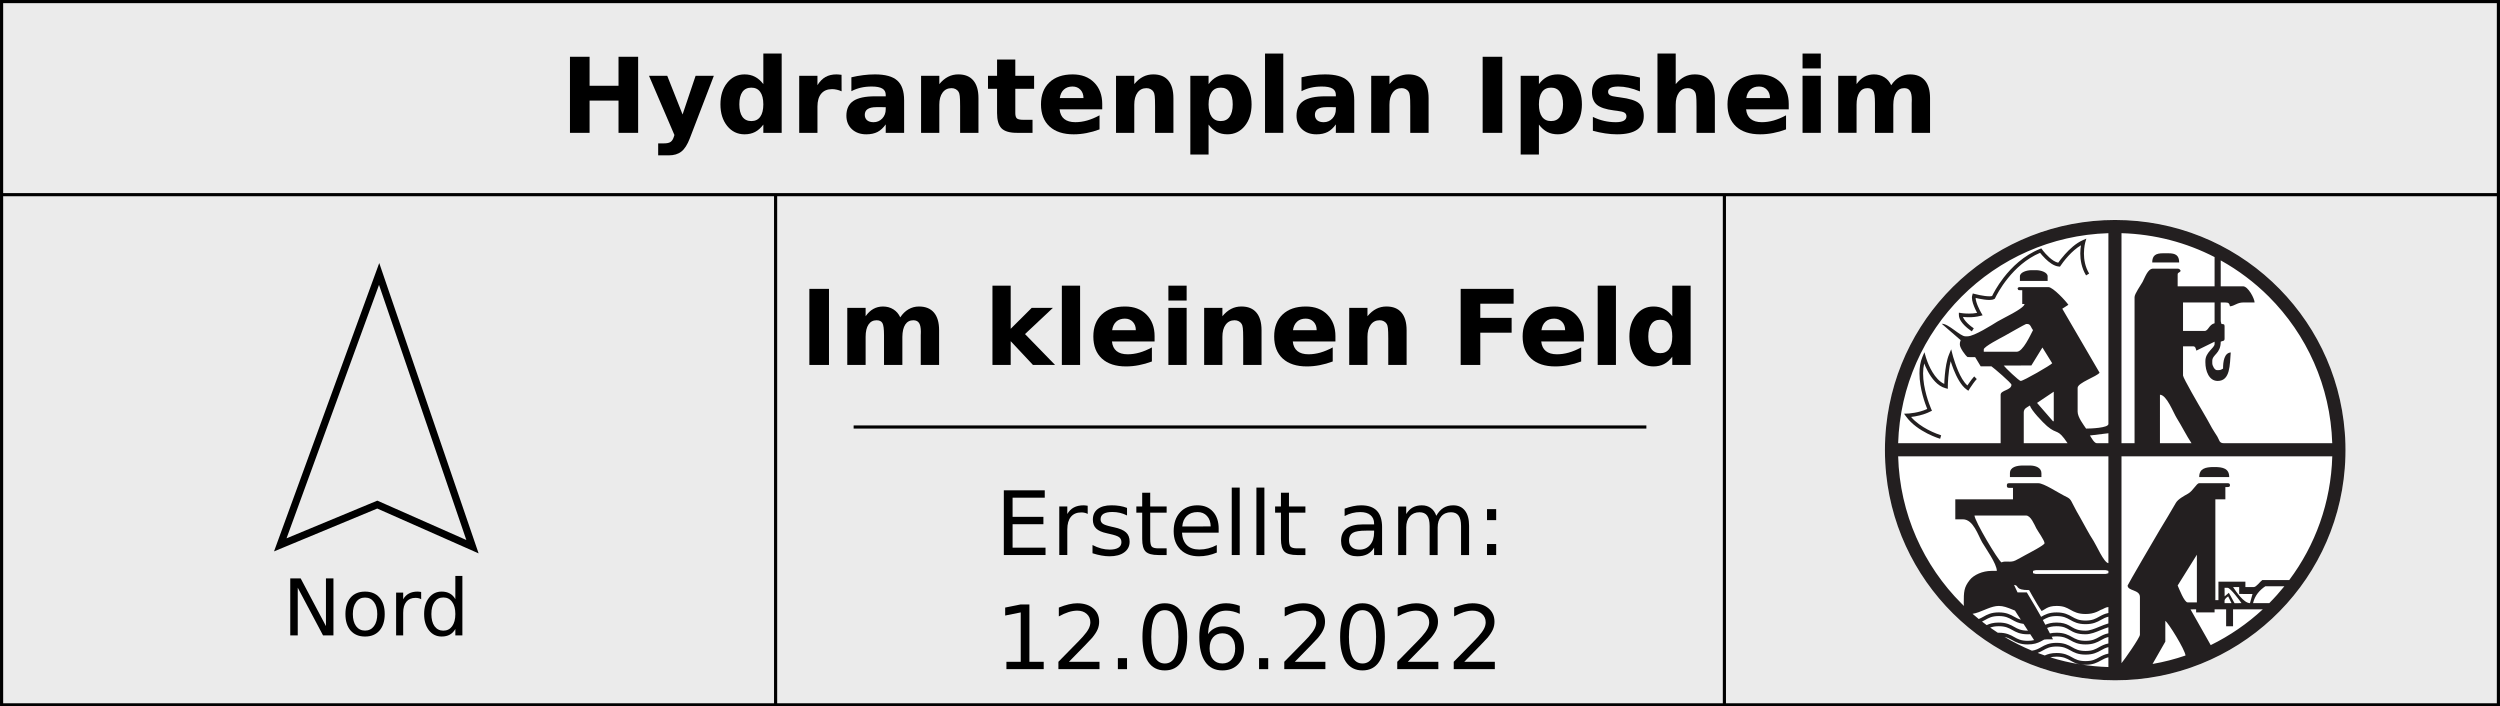 <?xml version="1.0" encoding="UTF-8" standalone="no"?>
<!-- Generator: Gravit.io -->

<svg
   style="isolation:isolate"
   viewBox="-1.5 -1.5 300.378 84.878"
   width="79.475mm"
   height="22.457mm"
   version="1.1"
   id="svg36"
   xmlns="http://www.w3.org/2000/svg"
   xmlns:svg="http://www.w3.org/2000/svg">
  <rect x="-1.5" y="-1.5" width="300.378" height="84.878" fill="#808080" stroke="none"/>
  <defs
     id="defs40" />
  <path
     id="path1051"
     style="fill:#ebebeb;fill-opacity:1;stroke:#000000;stroke-width:0.378;stroke-linecap:butt;stroke-linejoin:miter;stroke-dasharray:none;stroke-opacity:1"
     d="M -1.395,21.89 H 298.689 M -1.311,-1.311 H 298.689 V 83.189 H -1.311 Z" />
  <g
     aria-label="Hydrantenplan Ipsheim"
     id="text359-3"
     style="font-size:12.539px;line-height:1.25;text-align:center;text-anchor:middle;stroke-width:0.785">
    <path
       d="m 66.981,5.321 h 2.357 v 3.484 h 3.477 V 5.321 h 2.357 v 9.141 h -2.357 v -3.875 h -3.477 v 3.875 h -2.357 z"
       style="font-weight:bold;-inkscape-font-specification:'sans-serif Bold'"
       id="path335" />
    <path
       d="m 76.476,7.604 h 2.192 L 80.511,12.257 82.078,7.604 h 2.192 l -2.884,7.506 q -0.435,1.145 -1.016,1.598 -0.575,0.459 -1.524,0.459 h -1.267 v -1.439 h 0.686 q 0.557,0 0.808,-0.178 0.257,-0.178 0.398,-0.637 l 0.061,-0.19 z"
       style="font-weight:bold;-inkscape-font-specification:'sans-serif Bold'"
       id="path337" />
    <path
       d="M 90.215,8.608 V 4.935 h 2.204 v 9.526 h -2.204 v -0.992 q -0.453,0.606 -0.998,0.888 -0.545,0.282 -1.261,0.282 -1.267,0 -2.082,-1.004 -0.814,-1.01 -0.814,-2.596 0,-1.586 0.814,-2.59 0.814,-1.01 2.082,-1.01 0.71,0 1.255,0.288 0.551,0.282 1.004,0.882 z m -1.445,4.439 q 0.704,0 1.071,-0.514 0.373,-0.514 0.373,-1.494 0,-0.98 -0.373,-1.494 -0.367,-0.514 -1.071,-0.514 -0.698,0 -1.071,0.514 -0.367,0.514 -0.367,1.494 0,0.98 0.367,1.494 0.373,0.514 1.071,0.514 z"
       style="font-weight:bold;-inkscape-font-specification:'sans-serif Bold'"
       id="path339" />
    <path
       d="M 99.619,9.472 Q 99.331,9.337 99.043,9.276 q -0.282,-0.067 -0.569,-0.067 -0.845,0 -1.304,0.545 -0.453,0.539 -0.453,1.549 v 3.159 H 94.525 V 7.604 h 2.192 v 1.127 q 0.422,-0.673 0.967,-0.98 0.551,-0.312 1.316,-0.312 0.11,0 0.239,0.012 0.129,0.006 0.373,0.037 z"
       style="font-weight:bold;-inkscape-font-specification:'sans-serif Bold'"
       id="path341" />
    <path
       d="m 103.782,11.376 q -0.686,0 -1.035,0.233 -0.343,0.233 -0.343,0.686 0,0.416 0.276,0.655 0.282,0.233 0.778,0.233 0.618,0 1.041,-0.441 0.422,-0.447 0.422,-1.114 v -0.251 z m 3.349,-0.827 v 3.912 h -2.21 v -1.016 q -0.441,0.624 -0.992,0.912 -0.551,0.282 -1.341,0.282 -1.065,0 -1.733,-0.618 -0.661,-0.624 -0.661,-1.616 0,-1.206 0.827,-1.769 0.833,-0.563 2.608,-0.563 h 1.292 V 9.9 q 0,-0.52 -0.41,-0.759 -0.41,-0.245 -1.28,-0.245 -0.704,0 -1.31,0.141 -0.606,0.141 -1.127,0.422 V 7.788 q 0.704,-0.171 1.414,-0.257 0.71,-0.092 1.42,-0.092 1.855,0 2.675,0.735 0.827,0.729 0.827,2.375 z"
       style="font-weight:bold;-inkscape-font-specification:'sans-serif Bold'"
       id="path343" />
    <path
       d="m 116.063,10.286 v 4.175 h -2.204 v -0.68 -2.516 q 0,-0.888 -0.043,-1.224 -0.037,-0.337 -0.135,-0.496 -0.129,-0.214 -0.349,-0.331 -0.22,-0.122 -0.502,-0.122 -0.686,0 -1.078,0.533 -0.392,0.527 -0.392,1.463 v 3.373 h -2.192 V 7.604 h 2.192 v 1.004 q 0.496,-0.6 1.053,-0.882 0.557,-0.288 1.231,-0.288 1.188,0 1.8,0.729 0.618,0.729 0.618,2.118 z"
       style="font-weight:bold;-inkscape-font-specification:'sans-serif Bold'"
       id="path345" />
    <path
       d="m 120.49,5.657 v 1.947 h 2.259 v 1.567 h -2.259 v 2.908 q 0,0.478 0.19,0.649 0.19,0.165 0.753,0.165 h 1.127 v 1.567 h -1.88 q -1.298,0 -1.843,-0.539 -0.539,-0.545 -0.539,-1.843 V 9.172 h -1.09 V 7.604 h 1.09 v -1.947 z"
       style="font-weight:bold;-inkscape-font-specification:'sans-serif Bold'"
       id="path347" />
    <path
       d="m 130.934,11.014 v 0.624 h -5.124 q 0.08,0.771 0.557,1.157 0.478,0.386 1.335,0.386 0.692,0 1.414,-0.202 0.729,-0.208 1.494,-0.624 v 1.69 q -0.778,0.294 -1.555,0.441 -0.778,0.153 -1.555,0.153 -1.861,0 -2.896,-0.943 -1.029,-0.949 -1.029,-2.657 0,-1.678 1.01,-2.639 1.016,-0.961 2.792,-0.961 1.616,0 2.584,0.973 0.973,0.973 0.973,2.602 z m -2.253,-0.729 q 0,-0.624 -0.367,-1.004 -0.361,-0.386 -0.949,-0.386 -0.637,0 -1.035,0.361 -0.398,0.355 -0.496,1.029 z"
       style="font-weight:bold;-inkscape-font-specification:'sans-serif Bold'"
       id="path349" />
    <path
       d="m 139.487,10.286 v 4.175 h -2.204 v -0.68 -2.516 q 0,-0.888 -0.043,-1.224 -0.037,-0.337 -0.135,-0.496 -0.129,-0.214 -0.349,-0.331 -0.22,-0.122 -0.502,-0.122 -0.686,0 -1.078,0.533 -0.392,0.527 -0.392,1.463 v 3.373 h -2.192 V 7.604 h 2.192 v 1.004 q 0.496,-0.6 1.053,-0.882 0.557,-0.288 1.231,-0.288 1.188,0 1.8,0.729 0.618,0.729 0.618,2.118 z"
       style="font-weight:bold;-inkscape-font-specification:'sans-serif Bold'"
       id="path351" />
    <path
       d="m 143.712,13.47 v 3.6 h -2.192 V 7.604 h 2.192 v 1.004 q 0.453,-0.6 1.004,-0.882 0.551,-0.288 1.267,-0.288 1.267,0 2.082,1.01 0.814,1.004 0.814,2.59 0,1.586 -0.814,2.596 -0.814,1.004 -2.082,1.004 -0.716,0 -1.267,-0.282 -0.551,-0.288 -1.004,-0.888 z m 1.457,-4.439 q -0.704,0 -1.084,0.52 -0.373,0.514 -0.373,1.488 0,0.973 0.373,1.494 0.38,0.514 1.084,0.514 0.704,0 1.071,-0.514 0.373,-0.514 0.373,-1.494 0,-0.98 -0.373,-1.494 -0.367,-0.514 -1.071,-0.514 z"
       style="font-weight:bold;-inkscape-font-specification:'sans-serif Bold'"
       id="path353" />
    <path
       d="m 150.495,4.935 h 2.192 v 9.526 h -2.192 z"
       style="font-weight:bold;-inkscape-font-specification:'sans-serif Bold'"
       id="path355" />
    <path
       d="m 157.866,11.376 q -0.686,0 -1.035,0.233 -0.343,0.233 -0.343,0.686 0,0.416 0.276,0.655 0.282,0.233 0.778,0.233 0.618,0 1.041,-0.441 0.422,-0.447 0.422,-1.114 v -0.251 z m 3.349,-0.827 v 3.912 h -2.21 v -1.016 q -0.441,0.624 -0.992,0.912 -0.551,0.282 -1.341,0.282 -1.065,0 -1.733,-0.618 -0.661,-0.624 -0.661,-1.616 0,-1.206 0.827,-1.769 0.833,-0.563 2.608,-0.563 h 1.292 V 9.9 q 0,-0.52 -0.41,-0.759 -0.41,-0.245 -1.28,-0.245 -0.704,0 -1.31,0.141 -0.606,0.141 -1.127,0.422 V 7.788 q 0.704,-0.171 1.414,-0.257 0.71,-0.092 1.42,-0.092 1.855,0 2.675,0.735 0.827,0.729 0.827,2.375 z"
       style="font-weight:bold;-inkscape-font-specification:'sans-serif Bold'"
       id="path357" />
    <path
       d="m 170.148,10.286 v 4.175 h -2.204 v -0.68 -2.516 q 0,-0.888 -0.043,-1.224 -0.037,-0.337 -0.135,-0.496 -0.129,-0.214 -0.349,-0.331 -0.22,-0.122 -0.502,-0.122 -0.686,0 -1.078,0.533 -0.392,0.527 -0.392,1.463 v 3.373 h -2.192 V 7.604 h 2.192 v 1.004 q 0.496,-0.6 1.053,-0.882 0.557,-0.288 1.231,-0.288 1.188,0 1.8,0.729 0.618,0.729 0.618,2.118 z"
       style="font-weight:bold;-inkscape-font-specification:'sans-serif Bold'"
       id="path359" />
    <path
       d="m 176.643,5.321 h 2.357 v 9.141 h -2.357 z"
       style="font-weight:bold;-inkscape-font-specification:'sans-serif Bold'"
       id="path361" />
    <path
       d="m 183.403,13.47 v 3.6 h -2.192 V 7.604 h 2.192 v 1.004 q 0.453,-0.6 1.004,-0.882 0.551,-0.288 1.267,-0.288 1.267,0 2.082,1.01 0.814,1.004 0.814,2.59 0,1.586 -0.814,2.596 -0.814,1.004 -2.082,1.004 -0.716,0 -1.267,-0.282 -0.551,-0.288 -1.004,-0.888 z m 1.457,-4.439 q -0.704,0 -1.084,0.52 -0.373,0.514 -0.373,1.488 0,0.973 0.373,1.494 0.38,0.514 1.084,0.514 0.704,0 1.071,-0.514 0.373,-0.514 0.373,-1.494 0,-0.98 -0.373,-1.494 -0.367,-0.514 -1.071,-0.514 z"
       style="font-weight:bold;-inkscape-font-specification:'sans-serif Bold'"
       id="path363" />
    <path
       d="m 195.543,7.819 v 1.665 q -0.704,-0.294 -1.359,-0.441 -0.655,-0.147 -1.237,-0.147 -0.624,0 -0.931,0.159 -0.3,0.153 -0.3,0.478 0,0.263 0.227,0.404 0.233,0.141 0.827,0.208 l 0.386,0.055 q 1.684,0.214 2.265,0.704 0.582,0.49 0.582,1.537 0,1.096 -0.808,1.647 -0.808,0.551 -2.412,0.551 -0.68,0 -1.408,-0.11 -0.722,-0.104 -1.488,-0.318 v -1.665 q 0.655,0.318 1.341,0.478 0.692,0.159 1.402,0.159 0.643,0 0.967,-0.178 0.324,-0.178 0.324,-0.527 0,-0.294 -0.227,-0.435 -0.22,-0.147 -0.888,-0.227 l -0.386,-0.049 q -1.463,-0.184 -2.051,-0.68 -0.588,-0.496 -0.588,-1.506 0,-1.09 0.747,-1.616 0.747,-0.527 2.29,-0.527 0.606,0 1.273,0.092 0.667,0.092 1.451,0.288 z"
       style="font-weight:bold;-inkscape-font-specification:'sans-serif Bold'"
       id="path365" />
    <path
       d="m 204.543,10.286 v 4.175 h -2.204 V 13.782 11.278 q 0,-0.9 -0.043,-1.237 -0.037,-0.337 -0.135,-0.496 -0.129,-0.214 -0.349,-0.331 -0.22,-0.122 -0.502,-0.122 -0.686,0 -1.078,0.533 -0.392,0.527 -0.392,1.463 v 3.373 h -2.192 V 4.935 h 2.192 v 3.673 q 0.496,-0.6 1.053,-0.882 0.557,-0.288 1.231,-0.288 1.188,0 1.8,0.729 0.618,0.729 0.618,2.118 z"
       style="font-weight:bold;-inkscape-font-specification:'sans-serif Bold'"
       id="path367" />
    <path
       d="m 213.42,11.014 v 0.624 h -5.124 q 0.08,0.771 0.557,1.157 0.478,0.386 1.335,0.386 0.692,0 1.414,-0.202 0.729,-0.208 1.494,-0.624 v 1.69 q -0.778,0.294 -1.555,0.441 -0.778,0.153 -1.555,0.153 -1.861,0 -2.896,-0.943 -1.029,-0.949 -1.029,-2.657 0,-1.678 1.01,-2.639 1.016,-0.961 2.792,-0.961 1.616,0 2.584,0.973 0.973,0.973 0.973,2.602 z m -2.253,-0.729 q 0,-0.624 -0.367,-1.004 -0.361,-0.386 -0.949,-0.386 -0.637,0 -1.035,0.361 -0.398,0.355 -0.496,1.029 z"
       style="font-weight:bold;-inkscape-font-specification:'sans-serif Bold'"
       id="path369" />
    <path
       d="m 215.079,7.604 h 2.192 v 6.857 h -2.192 z m 0,-2.669 h 2.192 v 1.788 h -2.192 z"
       style="font-weight:bold;-inkscape-font-specification:'sans-serif Bold'"
       id="path371" />
    <path
       d="m 225.732,8.743 q 0.416,-0.637 0.986,-0.967 0.576,-0.337 1.261,-0.337 1.182,0 1.8,0.729 0.618,0.729 0.618,2.118 v 4.175 h -2.204 v -3.575 q 0.006,-0.08 0.006,-0.165 0.006,-0.086 0.006,-0.245 0,-0.729 -0.214,-1.053 -0.214,-0.331 -0.692,-0.331 -0.624,0 -0.967,0.514 -0.337,0.514 -0.349,1.488 v 3.367 h -2.204 v -3.575 q 0,-1.139 -0.196,-1.463 -0.196,-0.331 -0.698,-0.331 -0.631,0 -0.973,0.52 -0.343,0.514 -0.343,1.475 v 3.373 h -2.204 V 7.604 h 2.204 v 1.004 q 0.404,-0.582 0.924,-0.875 0.527,-0.294 1.157,-0.294 0.71,0 1.255,0.343 0.545,0.343 0.827,0.961 z"
       style="font-weight:bold;-inkscape-font-specification:'sans-serif Bold'"
       id="path373" />
  </g>
  <g
     aria-label="Im kleinen Feld"
     id="NameMap"
     style="font-size:12.539px;line-height:1.25;text-align:center;text-anchor:middle;stroke-width:0.785">
    <path
       d="m 95.746,33.208 h 2.357 v 9.141 h -2.357 z"
       style="font-weight:bold;-inkscape-font-specification:'sans-serif Bold'"
       id="path308" />
    <path
       d="m 106.668,36.631 q 0.416,-0.637 0.986,-0.967 0.575,-0.337 1.261,-0.337 1.182,0 1.8,0.729 0.618,0.729 0.618,2.118 v 4.175 h -2.204 V 38.774 q 0.006,-0.08 0.006,-0.165 0.006,-0.086 0.006,-0.245 0,-0.729 -0.214,-1.053 -0.214,-0.331 -0.692,-0.331 -0.624,0 -0.967,0.514 -0.337,0.514 -0.349,1.488 v 3.367 h -2.204 V 38.774 q 0,-1.139 -0.196,-1.463 -0.196,-0.331 -0.698,-0.331 -0.631,0 -0.973,0.52 -0.343,0.514 -0.343,1.475 v 3.373 h -2.204 V 35.492 h 2.204 v 1.004 q 0.404,-0.582 0.924,-0.875 0.527,-0.294 1.157,-0.294 0.71,0 1.255,0.343 0.545,0.343 0.827,0.961 z"
       style="font-weight:bold;-inkscape-font-specification:'sans-serif Bold'"
       id="path310" />
    <path
       d="m 117.744,32.823 h 2.192 v 5.186 l 2.522,-2.516 h 2.547 l -3.349,3.147 3.612,3.71 h -2.657 l -2.675,-2.859 v 2.859 h -2.192 z"
       style="font-weight:bold;-inkscape-font-specification:'sans-serif Bold'"
       id="path312" />
    <path
       d="m 126.082,32.823 h 2.192 v 9.526 h -2.192 z"
       style="font-weight:bold;-inkscape-font-specification:'sans-serif Bold'"
       id="path314" />
    <path
       d="m 137.225,38.902 v 0.624 h -5.124 q 0.08,0.771 0.557,1.157 0.478,0.386 1.335,0.386 0.692,0 1.414,-0.202 0.729,-0.208 1.494,-0.624 v 1.69 q -0.778,0.294 -1.555,0.441 -0.778,0.153 -1.555,0.153 -1.861,0 -2.896,-0.943 -1.029,-0.949 -1.029,-2.657 0,-1.678 1.01,-2.639 1.016,-0.961 2.792,-0.961 1.616,0 2.584,0.973 0.973,0.973 0.973,2.602 z m -2.253,-0.729 q 0,-0.624 -0.367,-1.004 -0.361,-0.386 -0.949,-0.386 -0.637,0 -1.035,0.361 -0.398,0.355 -0.496,1.029 z"
       style="font-weight:bold;-inkscape-font-specification:'sans-serif Bold'"
       id="path316" />
    <path
       d="m 138.884,35.492 h 2.192 v 6.857 h -2.192 z m 0,-2.669 h 2.192 v 1.788 h -2.192 z"
       style="font-weight:bold;-inkscape-font-specification:'sans-serif Bold'"
       id="path318" />
    <path
       d="m 150.076,38.174 v 4.175 h -2.204 v -0.68 -2.516 q 0,-0.888 -0.043,-1.224 -0.037,-0.337 -0.135,-0.496 -0.129,-0.214 -0.349,-0.331 -0.22,-0.122 -0.502,-0.122 -0.686,0 -1.078,0.533 -0.392,0.527 -0.392,1.463 v 3.373 h -2.192 V 35.492 h 2.192 v 1.004 q 0.496,-0.6 1.053,-0.882 0.557,-0.288 1.231,-0.288 1.188,0 1.8,0.729 0.618,0.729 0.618,2.118 z"
       style="font-weight:bold;-inkscape-font-specification:'sans-serif Bold'"
       id="path320" />
    <path
       d="m 158.953,38.902 v 0.624 h -5.124 q 0.08,0.771 0.557,1.157 0.478,0.386 1.335,0.386 0.692,0 1.414,-0.202 0.729,-0.208 1.494,-0.624 v 1.69 q -0.778,0.294 -1.555,0.441 -0.778,0.153 -1.555,0.153 -1.861,0 -2.896,-0.943 -1.029,-0.949 -1.029,-2.657 0,-1.678 1.01,-2.639 1.016,-0.961 2.792,-0.961 1.616,0 2.584,0.973 0.973,0.973 0.973,2.602 z m -2.253,-0.729 q 0,-0.624 -0.367,-1.004 -0.361,-0.386 -0.949,-0.386 -0.637,0 -1.035,0.361 -0.398,0.355 -0.496,1.029 z"
       style="font-weight:bold;-inkscape-font-specification:'sans-serif Bold'"
       id="path322" />
    <path
       d="m 167.506,38.174 v 4.175 h -2.204 v -0.68 -2.516 q 0,-0.888 -0.043,-1.224 -0.037,-0.337 -0.135,-0.496 -0.129,-0.214 -0.349,-0.331 -0.22,-0.122 -0.502,-0.122 -0.686,0 -1.078,0.533 -0.392,0.527 -0.392,1.463 v 3.373 h -2.192 V 35.492 h 2.192 v 1.004 q 0.496,-0.6 1.053,-0.882 0.557,-0.288 1.231,-0.288 1.188,0 1.8,0.729 0.618,0.729 0.618,2.118 z"
       style="font-weight:bold;-inkscape-font-specification:'sans-serif Bold'"
       id="path324" />
    <path
       d="m 174.002,33.208 h 6.361 v 1.782 h -4.004 v 1.702 h 3.765 v 1.782 h -3.765 v 3.875 h -2.357 z"
       style="font-weight:bold;-inkscape-font-specification:'sans-serif Bold'"
       id="path326" />
    <path
       d="m 188.805,38.902 v 0.624 h -5.124 q 0.08,0.771 0.557,1.157 0.478,0.386 1.335,0.386 0.692,0 1.414,-0.202 0.729,-0.208 1.494,-0.624 v 1.69 q -0.778,0.294 -1.555,0.441 -0.778,0.153 -1.555,0.153 -1.861,0 -2.896,-0.943 -1.029,-0.949 -1.029,-2.657 0,-1.678 1.01,-2.639 1.016,-0.961 2.792,-0.961 1.616,0 2.584,0.973 0.973,0.973 0.973,2.602 z m -2.253,-0.729 q 0,-0.624 -0.367,-1.004 -0.361,-0.386 -0.949,-0.386 -0.637,0 -1.035,0.361 -0.398,0.355 -0.496,1.029 z"
       style="font-weight:bold;-inkscape-font-specification:'sans-serif Bold'"
       id="path328" />
    <path
       d="m 190.465,32.823 h 2.192 v 9.526 h -2.192 z"
       style="font-weight:bold;-inkscape-font-specification:'sans-serif Bold'"
       id="path330" />
    <path
       d="m 199.428,36.496 v -3.673 h 2.204 v 9.526 h -2.204 v -0.992 q -0.453,0.606 -0.998,0.888 -0.545,0.282 -1.261,0.282 -1.267,0 -2.082,-1.004 -0.814,-1.01 -0.814,-2.596 0,-1.586 0.814,-2.59 0.814,-1.01 2.082,-1.01 0.71,0 1.255,0.288 0.551,0.282 1.004,0.882 z m -1.445,4.439 q 0.704,0 1.071,-0.514 0.373,-0.514 0.373,-1.494 0,-0.98 -0.373,-1.494 -0.367,-0.514 -1.071,-0.514 -0.698,0 -1.071,0.514 -0.367,0.514 -0.367,1.494 0,0.98 0.367,1.494 0.373,0.514 1.071,0.514 z"
       style="font-weight:bold;-inkscape-font-specification:'sans-serif Bold'"
       id="path332" />
  </g>
  <path
     id="path1299"
     style="fill:none;stroke:#000000;stroke-width:0.378;stroke-linecap:butt;stroke-linejoin:miter;stroke-dasharray:none;stroke-opacity:1"
     d="m 205.689,21.939 v 61.234 M 91.689,21.939 v 61.234" />
  <path
     d="M 32.174,63.967 44.051,31.416 55.267,64.187 43.831,59.128 Z"
     fill-rule="evenodd"
     fill="none"
     vector-effect="non-scaling-stroke"
     stroke-width="0.874"
     stroke="#000000"
     stroke-linejoin="miter"
     stroke-linecap="butt"
     stroke-miterlimit="4"
     id="path22-7"
     style="isolation:isolate" />
  <g
     aria-label="Nord"
     id="text355-5"
     style="font-size:9.404px;line-height:1.25;text-align:center;text-anchor:middle;stroke-width:0.588">
    <path
       d="m 33.373,67.993 h 1.249 l 3.04,5.735 v -5.735 h 0.9 v 6.855 h -1.249 l -3.04,-5.735 v 5.735 h -0.9 z"
       id="path299" />
    <path
       d="m 42.363,70.298 q -0.68,0 -1.074,0.533 -0.395,0.528 -0.395,1.451 0,0.923 0.39,1.456 0.395,0.528 1.079,0.528 0.675,0 1.07,-0.533 0.395,-0.533 0.395,-1.451 0,-0.914 -0.395,-1.446 -0.395,-0.537 -1.07,-0.537 z m 0,-0.716 q 1.102,0 1.731,0.716 0.629,0.716 0.629,1.984 0,1.263 -0.629,1.984 -0.629,0.716 -1.731,0.716 -1.107,0 -1.736,-0.716 -0.624,-0.721 -0.624,-1.984 0,-1.267 0.624,-1.984 0.629,-0.716 1.736,-0.716 z"
       id="path301" />
    <path
       d="m 49.104,70.495 q -0.142,-0.083 -0.312,-0.119 -0.165,-0.041 -0.367,-0.041 -0.716,0 -1.102,0.468 -0.381,0.464 -0.381,1.336 v 2.709 h -0.849 v -5.143 h 0.849 v 0.799 q 0.266,-0.468 0.693,-0.693 0.427,-0.23 1.038,-0.23 0.087,0 0.193,0.014 0.106,0.009 0.234,0.032 z"
       id="path303" />
    <path
       d="m 53.209,70.486 v -2.783 h 0.845 v 7.145 h -0.845 v -0.771 q -0.266,0.459 -0.675,0.684 -0.404,0.22 -0.973,0.22 -0.932,0 -1.52,-0.744 Q 49.458,73.494 49.458,72.281 q 0,-1.212 0.583,-1.956 0.588,-0.744 1.52,-0.744 0.569,0 0.973,0.225 0.409,0.22 0.675,0.68 z m -2.879,1.795 q 0,0.932 0.381,1.465 0.386,0.528 1.056,0.528 0.67,0 1.056,-0.528 0.386,-0.533 0.386,-1.465 0,-0.932 -0.386,-1.46 -0.386,-0.533 -1.056,-0.533 -0.67,0 -1.056,0.533 -0.381,0.528 -0.381,1.46 z"
       id="path305" />
  </g>
  <g
     aria-label="12.06.2022"
     id="Date"
     style="font-size:10.667px;line-height:1.25;-inkscape-font-specification:'sans-serif, Normal';text-align:center;text-anchor:middle;stroke-width:0.588">
    <path
       d="m 119.423,78.016 h 1.719 v -5.932 l -1.87,0.375 v -0.958 l 1.859,-0.375 h 1.052 v 6.891 h 1.719 v 0.885 h -4.479 z"
       id="path278" />
    <path
       d="m 126.934,78.016 h 3.672 v 0.885 h -4.938 v -0.885 q 0.599,-0.62 1.63,-1.661 1.036,-1.047 1.302,-1.349 0.505,-0.568 0.703,-0.958 0.203,-0.396 0.203,-0.776 0,-0.62 -0.438,-1.01 -0.432,-0.391 -1.13,-0.391 -0.495,0 -1.047,0.172 -0.547,0.172 -1.172,0.521 v -1.063 q 0.635,-0.255 1.188,-0.385 0.552,-0.13 1.01,-0.13 1.208,0 1.927,0.604 0.719,0.604 0.719,1.615 0,0.479 -0.182,0.911 -0.177,0.427 -0.651,1.01 -0.13,0.151 -0.828,0.875 -0.698,0.719 -1.969,2.016 z"
       id="path280" />
    <path
       d="m 132.814,77.578 h 1.099 v 1.323 h -1.099 z"
       id="path282" />
    <path
       d="m 138.455,71.818 q -0.812,0 -1.224,0.802 -0.406,0.797 -0.406,2.401 0,1.599 0.406,2.401 0.411,0.797 1.224,0.797 0.818,0 1.224,-0.797 0.411,-0.802 0.411,-2.401 0,-1.604 -0.411,-2.401 -0.406,-0.802 -1.224,-0.802 z m 0,-0.833 q 1.307,0 1.995,1.036 0.693,1.031 0.693,3 0,1.964 -0.693,3 -0.688,1.031 -1.995,1.031 -1.307,0 -2,-1.031 -0.688,-1.036 -0.688,-3 0,-1.969 0.688,-3 0.693,-1.036 2,-1.036 z"
       id="path284" />
    <path
       d="m 145.371,74.594 q -0.708,0 -1.125,0.484 -0.411,0.484 -0.411,1.328 0,0.839 0.411,1.328 0.417,0.484 1.125,0.484 0.708,0 1.12,-0.484 0.417,-0.49 0.417,-1.328 0,-0.844 -0.417,-1.328 -0.411,-0.484 -1.12,-0.484 z m 2.089,-3.297 v 0.958 q -0.396,-0.188 -0.802,-0.286 -0.401,-0.099 -0.797,-0.099 -1.042,0 -1.594,0.703 -0.547,0.703 -0.625,2.125 0.307,-0.453 0.771,-0.693 0.464,-0.245 1.021,-0.245 1.172,0 1.849,0.714 0.682,0.708 0.682,1.932 0,1.198 -0.708,1.922 -0.708,0.724 -1.885,0.724 -1.349,0 -2.063,-1.031 -0.714,-1.036 -0.714,-3 0,-1.844 0.875,-2.938 0.875,-1.099 2.349,-1.099 0.396,0 0.797,0.078 0.406,0.078 0.844,0.234 z"
       id="path286" />
    <path
       d="m 149.778,77.578 h 1.099 v 1.323 h -1.099 z"
       id="path288" />
    <path
       d="m 154.074,78.016 h 3.672 v 0.885 h -4.938 v -0.885 q 0.599,-0.62 1.63,-1.661 1.036,-1.047 1.302,-1.349 0.505,-0.568 0.703,-0.958 0.203,-0.396 0.203,-0.776 0,-0.62 -0.438,-1.01 -0.432,-0.391 -1.13,-0.391 -0.495,0 -1.047,0.172 -0.547,0.172 -1.172,0.521 v -1.063 q 0.635,-0.255 1.188,-0.385 0.552,-0.13 1.01,-0.13 1.208,0 1.927,0.604 0.719,0.604 0.719,1.615 0,0.479 -0.182,0.911 -0.177,0.427 -0.651,1.01 -0.13,0.151 -0.828,0.875 -0.698,0.719 -1.969,2.016 z"
       id="path290" />
    <path
       d="m 162.205,71.818 q -0.813,0 -1.224,0.802 -0.406,0.797 -0.406,2.401 0,1.599 0.406,2.401 0.411,0.797 1.224,0.797 0.818,0 1.224,-0.797 0.411,-0.802 0.411,-2.401 0,-1.604 -0.411,-2.401 -0.406,-0.802 -1.224,-0.802 z m 0,-0.833 q 1.307,0 1.995,1.036 0.693,1.031 0.693,3 0,1.964 -0.693,3 -0.688,1.031 -1.995,1.031 -1.307,0 -2,-1.031 -0.688,-1.036 -0.688,-3 0,-1.969 0.688,-3 0.693,-1.036 2,-1.036 z"
       id="path292" />
    <path
       d="m 167.647,78.016 h 3.672 v 0.885 h -4.938 v -0.885 q 0.599,-0.62 1.63,-1.661 1.036,-1.047 1.302,-1.349 0.505,-0.568 0.703,-0.958 0.203,-0.396 0.203,-0.776 0,-0.62 -0.438,-1.01 -0.432,-0.391 -1.13,-0.391 -0.495,0 -1.047,0.172 -0.547,0.172 -1.172,0.521 v -1.063 q 0.635,-0.255 1.188,-0.385 0.552,-0.13 1.01,-0.13 1.208,0 1.927,0.604 0.719,0.604 0.719,1.615 0,0.479 -0.182,0.911 -0.177,0.427 -0.651,1.01 -0.13,0.151 -0.828,0.875 -0.698,0.719 -1.969,2.016 z"
       id="path294" />
    <path
       d="m 174.434,78.016 h 3.672 v 0.885 h -4.938 v -0.885 q 0.599,-0.62 1.63,-1.661 1.036,-1.047 1.302,-1.349 0.505,-0.568 0.703,-0.958 0.203,-0.396 0.203,-0.776 0,-0.62 -0.438,-1.01 -0.432,-0.391 -1.13,-0.391 -0.495,0 -1.047,0.172 -0.547,0.172 -1.172,0.521 v -1.063 q 0.635,-0.255 1.188,-0.385 0.552,-0.13 1.01,-0.13 1.208,0 1.927,0.604 0.719,0.604 0.719,1.615 0,0.479 -0.182,0.911 -0.177,0.427 -0.651,1.01 -0.13,0.151 -0.828,0.875 -0.698,0.719 -1.969,2.016 z"
       id="path296" />
  </g>
  <g
     id="g1533"
     transform="matrix(0.83,0,0,0.83,-43.166,-12.805)">
    <g
       id="Feuerwehr_RLBS_Logo-6"
       transform="matrix(0.588,0,0,0.588,114.719,17.113)"
       style="isolation:isolate">
      <g
         id="g3008-1">
        <path
           d="m 467.715,104.882 c 0.011,20.251 -10.792,38.968 -28.337,49.096 -17.545,10.129 -39.164,10.129 -56.709,0 -17.545,-10.128 -28.348,-28.845 -28.337,-49.096 -0.011,-20.251 10.792,-38.968 28.337,-49.097 17.545,-10.128 39.164,-10.128 56.709,0 17.545,10.129 28.348,28.846 28.337,49.097 z"
           fill-rule="evenodd"
           fill="#ffffff"
           id="path30-0" />
        <path
           d="m 411.024,48.218 c -29.324,0 -53.451,22.258 -56.393,50.79 -10e-4,0.006 0,0.012 0,0.018 -0.014,0.131 -0.025,0.263 -0.038,0.394 -0.035,0.368 -0.065,0.735 -0.094,1.105 -0.034,0.465 -0.07,0.929 -0.093,1.396 -0.001,0.016 0,0.032 0,0.047 -0.024,0.474 -0.045,0.948 -0.057,1.424 0,0.01 0.001,0.019 0,0.028 -0.011,0.483 -0.018,0.976 -0.018,1.462 0,0.489 0.006,0.975 0.018,1.461 0.001,0.007 0,0.013 0,0.019 0.013,0.48 0.033,0.957 0.057,1.434 0,0.012 -0.001,0.025 0,0.037 0.024,0.47 0.058,0.938 0.093,1.405 0.024,0.317 0.056,0.632 0.085,0.947 0.015,0.162 0.021,0.325 0.037,0.487 0.003,0.025 0.007,0.05 0.01,0.075 0.002,0.022 0.007,0.043 0.009,0.065 2.968,28.505 27.079,50.733 56.384,50.733 29.823,0 54.27,-23.02 56.524,-52.25 10e-4,-0.019 -0.002,-0.038 0,-0.057 0.035,-0.467 0.069,-0.935 0.094,-1.405 0,-0.012 -10e-4,-0.025 0,-0.037 0.049,-0.966 0.075,-1.936 0.075,-2.914 0,-0.994 -0.025,-1.98 -0.075,-2.961 -0.024,-0.467 -0.06,-0.931 -0.094,-1.396 -2.227,-29.256 -26.682,-52.307 -56.524,-52.307 z m -1.678,3.251 v 46.976 c 0,0.97 -4.36,1.134 -5.493,1.134 -0.613,-0.915 -2.081,-2.805 -2.081,-4.169 v -5.865 c 0,-1.259 4.767,-2.792 5.399,-3.729 l -9.177,-15.749 1.5,-0.965 c -0.584,-0.872 -3.776,-4.357 -4.921,-4.357 h -7.012 c -0.342,0 -0.523,0.091 -0.572,0.375 0.222,0.319 0.031,0.384 0.572,0.384 h 0.572 v 3.401 h 0.572 c -0.095,1.132 -5.509,3.589 -6.675,4.319 -1.309,0.818 -5.748,3.635 -7.349,3.635 h -0.572 c -1.274,0 -4.161,-3.182 -5.793,-3.082 l 4.659,4.029 c -0.099,0.424 -0.197,0.434 -0.197,0.946 v 0.187 c 0,0.762 1.358,2.671 1.903,3.036 l 1.866,0.019 1.359,2.257 h 2.643 c 0.546,0.366 4.931,4.097 4.931,4.535 0,1.365 -2.662,1.327 -2.662,2.455 v 11.936 h -25.235 c 0.443,-14.086 6.321,-26.786 15.627,-36.09 9.313,-9.306 22.033,-15.182 36.136,-15.618 z m 3.224,0 c 8.248,0.235 16.017,2.327 22.919,5.884 v 7.196 h -9.092 V 61.71 c 0,-0.656 0.314,-0.352 0.75,-0.947 -0.197,-0.294 -0.244,-0.562 -0.75,-0.562 h -6.065 c -1.312,0 -2.032,2.285 -2.578,3.279 -0.409,0.745 -1.968,2.92 -1.968,3.72 v 35.977 h -3.216 z m -8.652,1.34 -0.872,0.384 c -1.73,0.765 -3.263,2.215 -4.386,3.467 -0.81,0.905 -1.401,1.697 -1.669,2.08 -0.36,-0.075 -0.757,-0.244 -1.153,-0.497 -0.73,-0.465 -1.44,-1.149 -1.959,-1.724 -0.26,-0.288 -0.472,-0.546 -0.619,-0.73 -0.073,-0.093 -0.13,-0.175 -0.169,-0.225 l -0.046,-0.075 -0.216,-0.281 -0.319,0.131 c -4.03,1.622 -6.997,4.559 -8.952,7.083 -1.659,2.144 -2.588,3.992 -2.84,4.516 -0.132,0.04 -0.375,0.08 -0.666,0.075 -0.679,10e-4 -1.615,-0.141 -2.362,-0.291 -0.374,-0.074 -0.702,-0.159 -0.937,-0.215 -0.236,-0.056 -0.375,-0.085 -0.375,-0.085 l -0.412,-0.112 -0.122,0.412 c -0.06,0.197 -0.094,0.401 -0.094,0.609 0.007,0.904 0.415,1.936 0.797,2.792 0.17,0.378 0.341,0.716 0.478,0.974 -0.678,0.126 -1.366,0.169 -1.978,0.169 -0.57,0 -1.079,-0.029 -1.434,-0.066 -0.178,-0.018 -0.317,-0.043 -0.413,-0.056 -0.095,-0.013 -0.15,-0.019 -0.15,-0.018 l -0.515,-0.085 v 0.525 c 0.002,0.574 0.228,1.109 0.534,1.583 0.928,1.411 2.641,2.472 2.662,2.492 l 0.478,-0.749 -0.028,-0.019 c -0.15,-0.098 -0.865,-0.587 -1.528,-1.237 -0.331,-0.324 -0.648,-0.687 -0.872,-1.049 -0.104,-0.169 -0.194,-0.337 -0.253,-0.496 0.378,0.038 0.918,0.074 1.519,0.074 0.836,0 1.809,-0.075 2.765,-0.327 l 0.572,-0.15 -0.291,-0.516 -0.065,-0.093 c -0.138,-0.245 -0.495,-0.895 -0.806,-1.631 -0.301,-0.701 -0.546,-1.493 -0.563,-2.042 0.232,0.054 0.53,0.13 0.863,0.197 0.776,0.155 1.734,0.308 2.53,0.309 0.468,-0.007 0.874,-0.044 1.238,-0.262 l 0.122,-0.075 0.047,-0.113 0.046,-0.093 c 0.211,-0.444 1.253,-2.523 3.141,-4.854 1.831,-2.264 4.456,-4.751 7.883,-6.211 0.256,0.324 0.721,0.882 1.303,1.452 0.449,0.44 0.966,0.887 1.528,1.246 0.562,0.357 1.17,0.633 1.809,0.684 l 0.263,0.019 0.15,-0.225 0.028,-0.038 c 0.149,-0.22 0.867,-1.272 1.921,-2.417 0.852,-0.927 1.929,-1.901 3.066,-2.576 -0.084,0.521 -0.169,1.207 -0.169,2.023 0,1.564 0.3,3.543 1.425,5.397 l 0.759,-0.459 c -1.012,-1.664 -1.285,-3.482 -1.284,-4.938 -10e-4,-0.806 0.085,-1.497 0.168,-1.986 0.042,-0.244 0.083,-0.432 0.113,-0.562 l 0.037,-0.15 0.01,-0.047 z m 18.879,3.607 c -1.749,0 -2.662,0.499 -2.662,2.268 h 6.637 c 0,-1.769 -0.904,-2.268 -2.653,-2.268 z m 14.202,1.752 c 4.351,2.423 8.34,5.424 11.839,8.919 9.305,9.304 15.174,22.004 15.616,36.09 h -26.696 c -1.159,0 -1.084,-0.798 -1.594,-1.63 -0.429,-0.702 -0.95,-1.445 -1.312,-2.09 -0.897,-1.596 -1.49,-2.757 -2.39,-4.235 -0.582,-0.957 -4.744,-8.127 -4.744,-8.703 v -7.196 h 2.456 c 0.6,0 0.654,0.467 0.825,1.059 l 4.49,-2.202 v 0.572 c 0,0.986 -2.268,2.008 -2.268,4.169 v 0.375 c 0,2.078 0.879,4.553 3.028,4.553 3.141,0 2.967,-4.037 3.215,-7.017 -1.611,0.134 -1.894,2.259 -1.894,3.982 -0.372,0.196 -0.556,0.374 -1.134,0.374 h -0.375 c -0.558,0 -1.143,-1.081 -1.143,-1.695 v -0.572 c 0,-1.609 2.081,-1.732 2.081,-4.741 0.531,-0.254 0.946,-0.075 0.946,-0.749 v -3.036 c 0,-0.573 -0.224,-0.517 -0.759,-0.562 -0.098,-0.424 -0.187,-0.434 -0.187,-0.946 V 68.53 h 1.143 c 0.843,0 0.975,0.261 1.134,0.947 1.117,-0.094 1.803,-0.947 3.225,-0.947 h 2.84 c -0.022,-0.989 -1.605,-3.981 -2.84,-3.981 h -5.502 z m -46.598,2.408 c -1.164,0 -2.84,0.526 -2.84,1.518 v 1.133 h 6.824 v -1.133 c 0,-0.992 -1.676,-1.518 -2.84,-1.518 z m 37.317,7.954 h 7.771 v 5.116 c -1.414,0.329 -1.515,1.892 -2.465,1.892 h -5.306 z m -38.648,5.303 h 0.384 c 0.737,0 0.88,0.989 1.332,1.509 -0.644,1.214 -2.48,5.312 -3.984,5.312 h -8.137 v -0.572 c 0,-0.683 4.216,-2.835 5.043,-3.288 0.636,-0.348 5.198,-2.961 5.362,-2.961 z m 4.031,5.781 2.409,3.879 c -0.33,0.45 -7.076,4.356 -7.762,4.356 -0.399,0 -3.846,-3.3 -4.171,-3.785 l 6.805,-0.028 z m -22.46,0.44 -0.515,1.237 c -0.604,1.437 -0.886,3.4 -1.041,5.022 -0.088,0.933 -0.132,1.74 -0.15,2.267 -0.59,-0.264 -1.132,-0.684 -1.622,-1.199 -0.958,-1.005 -1.706,-2.358 -2.193,-3.457 -0.244,-0.55 -0.414,-1.04 -0.534,-1.387 -0.061,-0.172 -0.111,-0.308 -0.141,-0.403 -0.029,-0.094 -0.037,-0.14 -0.037,-0.14 l -0.357,-1.218 -0.496,1.161 c -0.532,1.263 -0.722,2.655 -0.722,4.048 0.005,3.758 1.414,7.542 1.912,8.76 -1.063,0.489 -2.213,0.778 -3.131,0.937 -0.512,0.089 -0.957,0.14 -1.265,0.168 -0.155,0.015 -0.274,0.023 -0.356,0.028 -0.083,0.005 -0.122,0 -0.122,0 l -0.835,0.038 0.488,0.674 c 1.389,1.932 3.486,3.296 5.23,4.188 1.746,0.891 3.152,1.306 3.169,1.312 l 0.253,-0.862 -0.056,-0.009 c -0.291,-0.093 -1.679,-0.553 -3.281,-1.406 -1.388,-0.738 -2.928,-1.774 -4.078,-3.101 1.089,-0.121 3.035,-0.451 4.771,-1.349 l 0.385,-0.187 -0.188,-0.394 c 0,0 -0.02,-0.057 -0.075,-0.187 -0.384,-0.904 -1.935,-4.864 -1.931,-8.61 0,-0.844 0.09,-1.663 0.272,-2.446 0.221,0.562 0.52,1.246 0.909,1.968 0.46,0.85 1.048,1.74 1.763,2.492 0.714,0.75 1.569,1.366 2.587,1.64 l 0.562,0.149 v -0.58 c 0,-0.002 -0.002,-0.307 0.019,-0.815 0.031,-0.764 0.111,-1.971 0.281,-3.233 0.098,-0.733 0.231,-1.477 0.403,-2.164 0.185,0.582 0.422,1.288 0.722,2.042 0.368,0.925 0.825,1.912 1.359,2.792 0.537,0.88 1.15,1.658 1.884,2.165 l 0.385,0.271 0.253,-0.403 c 0,0 0.06,-0.108 0.178,-0.29 0.177,-0.271 0.464,-0.693 0.769,-1.115 0.302,-0.421 0.631,-0.838 0.871,-1.077 l -0.628,-0.647 c -0.409,0.412 -0.876,1.069 -1.265,1.63 -0.159,0.229 -0.299,0.428 -0.413,0.6 -0.443,-0.4 -0.884,-0.947 -1.274,-1.593 -0.746,-1.229 -1.343,-2.746 -1.753,-3.944 -0.206,-0.599 -0.372,-1.119 -0.478,-1.49 -0.054,-0.184 -0.086,-0.34 -0.113,-0.44 -0.027,-0.101 -0.047,-0.15 -0.047,-0.15 z m 25.253,10.437 v 7.205 l -0.15,0.122 -3.965,-4.563 z m 26.144,0.75 c 1.672,0.036 3.286,4.402 4.124,5.733 1.263,2.008 2.398,4.34 3.647,6.203 h -7.771 z m -32.021,2.66 c 0.309,1.157 3.249,4.227 4.227,5.06 2.656,2.262 2.476,0.37 5.053,4.216 h -10.789 v -7.57 c 0,-1.034 0.886,-1.288 1.509,-1.706 z m 19.329,6.821 v 2.455 h -2.85 c -0.66,0 -1.366,-1.41 -1.697,-1.902 z m -51.763,5.678 h 51.763 v 26.308 c -1.099,-0.092 -2.958,-4.42 -3.637,-5.453 -1.257,-1.913 -2.236,-3.909 -3.375,-5.893 -0.635,-1.104 -0.955,-1.638 -1.612,-2.942 -0.822,-1.631 -0.774,-1.584 -2.362,-2.37 -1.327,-0.657 -4.922,-3.026 -6.253,-3.026 h -7.199 c -0.436,0 -0.562,0.135 -0.562,0.571 0,0.437 0.126,0.572 0.562,0.572 h 0.947 v 2.829 h -14.201 v 4.919 h 1.884 c 2.543,0 3.733,3.943 4.743,5.687 0.826,1.426 3.599,5.253 3.599,7.008 h -1.331 c -2.197,0 -4.355,0.989 -5.333,2.229 -1.444,1.833 -1.481,2.865 -1.481,5.847 -0.001,0.196 0.033,0.389 0.084,0.571 -0.202,-0.196 -0.41,-0.382 -0.609,-0.581 -9.347,-9.344 -15.231,-22.116 -15.627,-36.276 z m 54.987,0 h 51.894 c -0.321,11.419 -4.202,21.933 -10.602,30.477 h -0.187 -1.397 -5.053 c -0.525,0.351 -1.453,1.714 -2.081,1.714 h -2.071 v -1.33 h -6.637 v 4.544 h -0.759 v -24.809 h 2.465 v -3.026 h 0.563 c 0.31,0 0.571,-0.11 0.571,-0.375 0,-0.436 -0.135,-0.571 -0.571,-0.571 h -7.003 c -0.668,0 -1.481,1.853 -2.737,2.567 -1.008,0.571 -2.475,1.344 -3.018,2.286 -1.377,2.387 -2.625,4.462 -4.031,6.773 -0.768,1.264 -7.837,13.406 -7.837,13.557 0,1.4 3.028,0.962 3.028,2.839 v 9.275 c 0,0.735 -3.919,6.298 -4.537,7.008 z m -24.25,2.267 c -1.557,0 -3.215,0.379 -3.215,1.892 v 0.947 h 7.752 v -0.947 c 0,-1.356 -1.443,-1.892 -2.84,-1.892 z m 46.982,0.375 c -2.061,0 -3.6,0.37 -3.6,2.464 h 7.387 c 0,-2.094 -1.539,-2.464 -3.6,-2.464 z m -58.924,11.936 h 12.692 c 1.17,0 2.041,2.223 2.531,3.157 0.372,0.709 2.025,2.975 2.025,3.663 0,0.471 -3.985,2.517 -4.678,2.895 -0.902,0.494 -1.524,0.858 -2.456,1.331 -1.279,0.649 -2.438,-0.001 -3.477,0.496 -0.897,-0.599 -6.599,-10.184 -6.637,-11.542 z m 54.752,9.65 v 11.739 h -2.268 c -0.834,0 -2.097,-3.337 -2.465,-4.16 z m -39.398,3.794 h 16.667 c 0.511,0 0.522,0.088 0.947,0.188 v 0.571 c -0.425,0.098 -0.436,0.188 -0.947,0.188 h -16.667 c -0.511,0 -0.522,-0.09 -0.946,-0.188 v -0.571 c 0.424,-0.1 0.435,-0.188 0.946,-0.188 z m -5.615,3.645 c 1.417,0.091 -0.021,1.274 3.712,1.274 0.156,0.294 1.282,2.305 1.96,3.42 0,0 0.027,0.046 0.056,0.093 0.072,0.118 0.138,0.218 0.197,0.309 0.111,0.176 0.231,0.385 0.356,0.572 l 0.506,0.75 c 0.13,-0.067 0.259,-0.128 0.375,-0.197 0.286,-0.169 0.553,-0.346 0.815,-0.487 0.602,-0.323 1.256,-0.558 2.531,-0.563 1.699,0.009 2.442,0.442 3.338,0.937 0.015,0.009 0.031,0.011 0.046,0.019 0.874,0.496 1.901,1.039 3.731,1.031 0.549,0.003 1.022,-0.051 1.444,-0.132 0.954,-0.18 1.634,-0.525 2.231,-0.861 0.806,-0.259 1.135,-0.665 1.931,-0.731 v 1.471 c -0.977,0.196 -1.667,0.572 -2.278,0.918 -0.896,0.496 -1.638,0.938 -3.337,0.946 -1.699,-0.008 -2.451,-0.45 -3.347,-0.946 -0.884,-0.501 -1.924,-1.067 -3.787,-1.059 -1.863,-0.008 -2.893,0.558 -3.777,1.059 -0.019,0.01 -0.029,0.027 -0.047,0.037 -0.102,-0.186 -0.206,-0.383 -0.31,-0.571 l -1.078,-1.883 c -0.898,-1.461 -1.968,-3.27 -2.127,-3.57 l -2.278,0.009 z m 61.868,0.328 h 4.021 0.534 0.132 c -1.171,1.45 -2.408,2.838 -3.722,4.16 h -0.394 -2.287 -1.312 c 0.442,-1.897 1.633,-3.227 3.028,-4.16 z m -7.949,0.196 h 1.509 v 1.696 l 3.281,0.019 -0.628,2.249 c -1.56,-0.035 -3.438,-2.883 -4.162,-3.964 z m -2.091,0.188 h 0.76 c 0.671,0 2.99,3.146 3.412,3.776 l -1.716,0.009 -1.397,-2.558 -1.04,0.871 z m 0.891,2.108 0.825,1.668 h -1.716 v -0.563 c 0,-0.523 0.621,-0.914 0.891,-1.105 z m -56.468,2.351 c 0.523,-0.001 1.064,0.093 1.612,0.253 0.622,0.182 1.257,0.438 1.894,0.703 0.154,0.064 0.313,0.123 0.468,0.187 l 0.497,0.787 0.328,0.506 0.628,0.947 c -0.645,-0.176 -1.125,-0.44 -1.65,-0.731 -0.884,-0.501 -1.924,-1.067 -3.787,-1.059 -1.862,-0.008 -2.893,0.558 -3.777,1.059 -0.381,0.211 -0.741,0.411 -1.153,0.571 -0.519,-0.419 -1.026,-0.845 -1.528,-1.283 0.999,-0.144 1.988,-0.579 2.971,-0.984 0.207,-0.086 0.413,-0.171 0.619,-0.253 0.986,-0.393 1.956,-0.705 2.878,-0.703 z m 48.575,0.834 v 0.759 h 4.546 v -0.759 h 2.841 v 4.169 h 1.706 v -4.169 h 6.524 0.487 0.319 c -3.808,3.528 -8.124,6.507 -12.833,8.816 l -0.515,-0.927 -4.453,-7.87 z m -48.585,1.659 c 1.698,0.008 2.451,0.45 3.347,0.946 0.707,0.4 1.51,0.828 2.756,0.984 l 1.078,1.667 h -0.056 c -1.698,-0.009 -2.442,-0.441 -3.338,-0.937 -0.884,-0.501 -1.924,-1.068 -3.787,-1.058 -1.337,-0.007 -2.246,0.279 -2.98,0.627 -0.39,-0.285 -0.763,-0.575 -1.144,-0.871 0.283,-0.135 0.542,-0.273 0.787,-0.412 0.896,-0.495 1.64,-0.938 3.337,-0.946 z m 14.239,0 c 1.698,0.008 2.46,0.45 3.356,0.946 0.884,0.501 1.915,1.058 3.778,1.049 1.864,0.009 2.892,-0.548 3.777,-1.049 0.576,-0.318 1.093,-0.615 1.838,-0.787 v 0.646 1.012 c -0.755,0.202 -1.493,0.517 -2.222,0.815 -1.207,0.502 -2.378,0.97 -3.393,0.965 -0.943,0 -1.604,-0.119 -2.128,-0.29 -0.784,-0.254 -1.297,-0.643 -2.006,-1.021 -0.707,-0.376 -1.605,-0.689 -3,-0.684 -1.219,-0.006 -2.075,0.237 -2.774,0.543 -0.202,-0.376 -0.403,-0.771 -0.619,-1.171 0.021,-0.012 0.035,-0.016 0.056,-0.028 0.896,-0.496 1.639,-0.938 3.337,-0.946 z m 26.763,1.18 c 0.788,0.528 4.816,7.049 4.968,8.507 v 0.028 c -2.619,0.895 -5.324,1.598 -8.109,2.08 l 0.066,-0.122 3.075,-5.377 z m -41.002,1.321 c 1.698,0.009 2.451,0.442 3.347,0.937 0.884,0.502 1.915,1.058 3.778,1.049 0.222,0.001 0.427,-0.004 0.628,-0.018 l 0.946,1.452 c -0.429,0.105 -0.934,0.175 -1.574,0.178 -1.698,-0.009 -2.442,-0.441 -3.338,-0.937 -0.884,-0.501 -1.924,-1.067 -3.787,-1.059 -0.084,0 -0.153,0.007 -0.234,0.01 -0.636,-0.41 -1.266,-0.839 -1.884,-1.275 0.542,-0.202 1.184,-0.332 2.118,-0.337 z m 14.239,0 c 1.699,0.011 2.348,0.43 3.206,0.928 0.425,0.25 0.896,0.528 1.519,0.73 0.622,0.204 1.391,0.329 2.409,0.328 1.277,-0.004 2.521,-0.535 3.731,-1.03 0.646,-0.269 1.277,-0.512 1.884,-0.694 v 0.694 0.787 c -0.977,0.196 -1.667,0.572 -2.278,0.918 -0.896,0.496 -1.638,0.928 -3.337,0.937 -1.699,-0.009 -2.451,-0.441 -3.347,-0.937 -0.884,-0.501 -1.924,-1.067 -3.787,-1.059 -0.64,-0.003 -1.178,0.063 -1.649,0.169 -0.206,-0.39 -0.431,-0.844 -0.694,-1.34 0.591,-0.253 1.271,-0.425 2.343,-0.431 z m 0,2.502 c 1.698,0.009 2.46,0.441 3.356,0.937 0.884,0.501 1.915,1.058 3.778,1.049 1.864,0.009 2.892,-0.548 3.777,-1.049 0.576,-0.319 1.093,-0.607 1.838,-0.778 v 0.946 0.637 c -0.977,0.196 -1.667,0.564 -2.278,0.909 -0.896,0.496 -1.638,0.937 -3.337,0.946 -1.699,-0.009 -2.451,-0.45 -3.347,-0.946 -0.884,-0.501 -1.924,-1.068 -3.787,-1.059 -1.863,-0.009 -2.893,0.558 -3.777,1.059 -0.688,0.381 -1.287,0.727 -2.297,0.871 -2.337,-0.97 -4.584,-2.103 -6.74,-3.382 0.79,0.169 1.325,0.466 1.922,0.797 0.884,0.501 1.915,1.058 3.778,1.049 1.471,0.007 2.415,-0.338 3.187,-0.731 0.205,-0.105 0.404,-0.213 0.59,-0.318 0.093,-0.052 0.181,-0.102 0.272,-0.15 0.212,-0.036 0.431,-0.057 0.656,-0.057 h 1.519 c 0,0 -0.113,-0.241 -0.319,-0.637 0.349,-0.06 0.737,-0.091 1.209,-0.093 z m 0,2.492 c 1.698,0.009 2.46,0.451 3.356,0.946 0.884,0.502 1.915,1.059 3.778,1.049 1.864,0.01 2.892,-0.548 3.777,-1.049 0.576,-0.318 1.093,-0.615 1.838,-0.787 v 1.106 0.487 c -0.977,0.196 -1.667,0.562 -2.278,0.909 -0.896,0.495 -1.638,0.928 -3.337,0.936 -1.699,-0.008 -2.451,-0.441 -3.347,-0.936 -0.884,-0.501 -1.924,-1.067 -3.787,-1.059 -1.306,-0.006 -2.189,0.272 -2.915,0.609 -0.584,-0.2 -1.169,-0.408 -1.743,-0.628 0.507,-0.19 0.93,-0.416 1.321,-0.637 0.896,-0.496 1.639,-0.937 3.337,-0.946 z m 0,2.501 c 1.698,0.009 2.46,0.441 3.356,0.937 0.649,0.368 1.369,0.782 2.447,0.965 -2.518,-0.404 -4.973,-0.987 -7.359,-1.733 0.428,-0.104 0.92,-0.165 1.556,-0.169 z m 12.749,0.16 v 0.487 1.911 c -2.306,-0.071 -4.573,-0.287 -6.796,-0.637 0.352,0.052 0.747,0.077 1.181,0.075 1.864,0.009 2.892,-0.558 3.777,-1.059 0.576,-0.318 1.093,-0.606 1.838,-0.777 z"
           fill="#231f20"
           id="path32-6" />
      </g>
    </g>
  </g>
  <path
     style="fill:none;stroke:#000000;stroke-width:0.378;stroke-linecap:butt;stroke-linejoin:miter;stroke-dasharray:none;stroke-opacity:1"
     d="m 101.064,49.806 h 95.25"
     id="path1572" />
  <g
     aria-label="Erstellt am:"
     id="text1710"
     style="font-size:10.667px;line-height:1.25;text-align:center;text-anchor:middle">
    <path
       d="m 119.111,57.413 h 4.917 v 0.885 h -3.865 v 2.302 h 3.703 v 0.885 h -3.703 v 2.818 h 3.958 v 0.885 h -5.01 z"
       id="path255" />
    <path
       d="m 129.189,60.251 q -0.161,-0.094 -0.354,-0.135 -0.188,-0.047 -0.417,-0.047 -0.813,0 -1.25,0.531 -0.432,0.526 -0.432,1.516 v 3.073 h -0.964 v -5.833 h 0.964 v 0.906 q 0.302,-0.531 0.786,-0.786 0.484,-0.26 1.177,-0.26 0.099,0 0.219,0.016 0.12,0.01 0.266,0.036 z"
       id="path257" />
    <path
       d="m 133.913,59.528 v 0.906 q -0.406,-0.208 -0.844,-0.313 -0.438,-0.104 -0.906,-0.104 -0.714,0 -1.073,0.219 -0.354,0.219 -0.354,0.656 0,0.333 0.255,0.526 0.255,0.188 1.026,0.359 l 0.328,0.073 q 1.021,0.219 1.448,0.62 0.432,0.396 0.432,1.109 0,0.813 -0.646,1.286 -0.641,0.474 -1.766,0.474 -0.469,0 -0.979,-0.094 -0.505,-0.089 -1.068,-0.271 v -0.99 q 0.531,0.276 1.047,0.417 0.516,0.135 1.021,0.135 0.677,0 1.042,-0.229 0.365,-0.234 0.365,-0.656 0,-0.391 -0.266,-0.599 -0.26,-0.208 -1.151,-0.401 l -0.333,-0.078 q -0.891,-0.188 -1.286,-0.573 -0.396,-0.391 -0.396,-1.068 0,-0.823 0.583,-1.271 0.583,-0.448 1.656,-0.448 0.531,0 1,0.078 0.469,0.078 0.865,0.234 z"
       id="path259" />
    <path
       d="m 136.699,57.699 v 1.656 h 1.974 v 0.745 h -1.974 v 3.167 q 0,0.714 0.193,0.917 0.198,0.203 0.797,0.203 h 0.984 v 0.802 h -0.984 q -1.109,0 -1.531,-0.411 -0.422,-0.417 -0.422,-1.51 v -3.167 h -0.703 v -0.745 h 0.703 v -1.656 z"
       id="path261" />
    <path
       d="m 144.923,62.033 v 0.469 h -4.406 q 0.062,0.99 0.594,1.51 0.536,0.516 1.49,0.516 0.552,0 1.068,-0.135 0.521,-0.135 1.031,-0.406 v 0.906 q -0.516,0.219 -1.057,0.333 -0.542,0.115 -1.099,0.115 -1.396,0 -2.214,-0.813 -0.812,-0.813 -0.812,-2.198 0,-1.432 0.771,-2.271 0.776,-0.844 2.089,-0.844 1.177,0 1.859,0.76 0.688,0.755 0.688,2.057 z M 143.965,61.751 q -0.01,-0.786 -0.443,-1.255 -0.427,-0.469 -1.135,-0.469 -0.802,0 -1.286,0.453 -0.479,0.453 -0.552,1.276 z"
       id="path263" />
    <path
       d="m 146.496,57.085 h 0.958 v 8.104 h -0.958 z"
       id="path265" />
    <path
       d="m 149.46,57.085 h 0.958 v 8.104 h -0.958 z"
       id="path267" />
    <path
       d="m 153.371,57.699 v 1.656 h 1.974 v 0.745 h -1.974 v 3.167 q 0,0.714 0.193,0.917 0.198,0.203 0.797,0.203 h 0.984 v 0.802 h -0.984 q -1.109,0 -1.531,-0.411 -0.422,-0.417 -0.422,-1.51 v -3.167 h -0.703 v -0.745 h 0.703 v -1.656 z"
       id="path269" />
    <path
       d="m 162.647,62.257 q -1.161,0 -1.609,0.266 -0.448,0.266 -0.448,0.906 0,0.51 0.333,0.813 0.339,0.297 0.917,0.297 0.797,0 1.276,-0.563 0.484,-0.568 0.484,-1.505 v -0.214 z m 1.911,-0.396 v 3.328 h -0.958 v -0.885 q -0.328,0.531 -0.818,0.786 -0.49,0.25 -1.198,0.25 -0.896,0 -1.427,-0.5 -0.526,-0.505 -0.526,-1.349 0,-0.984 0.656,-1.484 0.661,-0.5 1.969,-0.5 h 1.344 v -0.094 q 0,-0.661 -0.438,-1.021 -0.432,-0.365 -1.219,-0.365 -0.5,0 -0.974,0.12 -0.474,0.12 -0.911,0.359 v -0.885 q 0.526,-0.203 1.021,-0.302 0.495,-0.104 0.964,-0.104 1.266,0 1.891,0.656 0.625,0.656 0.625,1.99 z"
       id="path271" />
    <path
       d="m 171.074,60.475 q 0.359,-0.646 0.859,-0.953 0.5,-0.307 1.177,-0.307 0.911,0 1.406,0.641 0.495,0.635 0.495,1.813 v 3.521 h -0.964 v -3.49 q 0,-0.839 -0.297,-1.245 -0.297,-0.406 -0.906,-0.406 -0.745,0 -1.177,0.495 -0.432,0.495 -0.432,1.349 v 3.297 h -0.964 v -3.49 q 0,-0.844 -0.297,-1.245 -0.297,-0.406 -0.917,-0.406 -0.734,0 -1.167,0.5 -0.432,0.495 -0.432,1.344 v 3.297 h -0.964 v -5.833 h 0.964 v 0.906 q 0.328,-0.536 0.786,-0.792 0.458,-0.255 1.089,-0.255 0.635,0 1.078,0.323 0.448,0.323 0.661,0.938 z"
       id="path273" />
    <path
       d="m 177.168,63.866 h 1.099 v 1.323 h -1.099 z m 0,-4.193 h 1.099 v 1.323 h -1.099 z"
       id="path275" />
  </g>
</svg>
